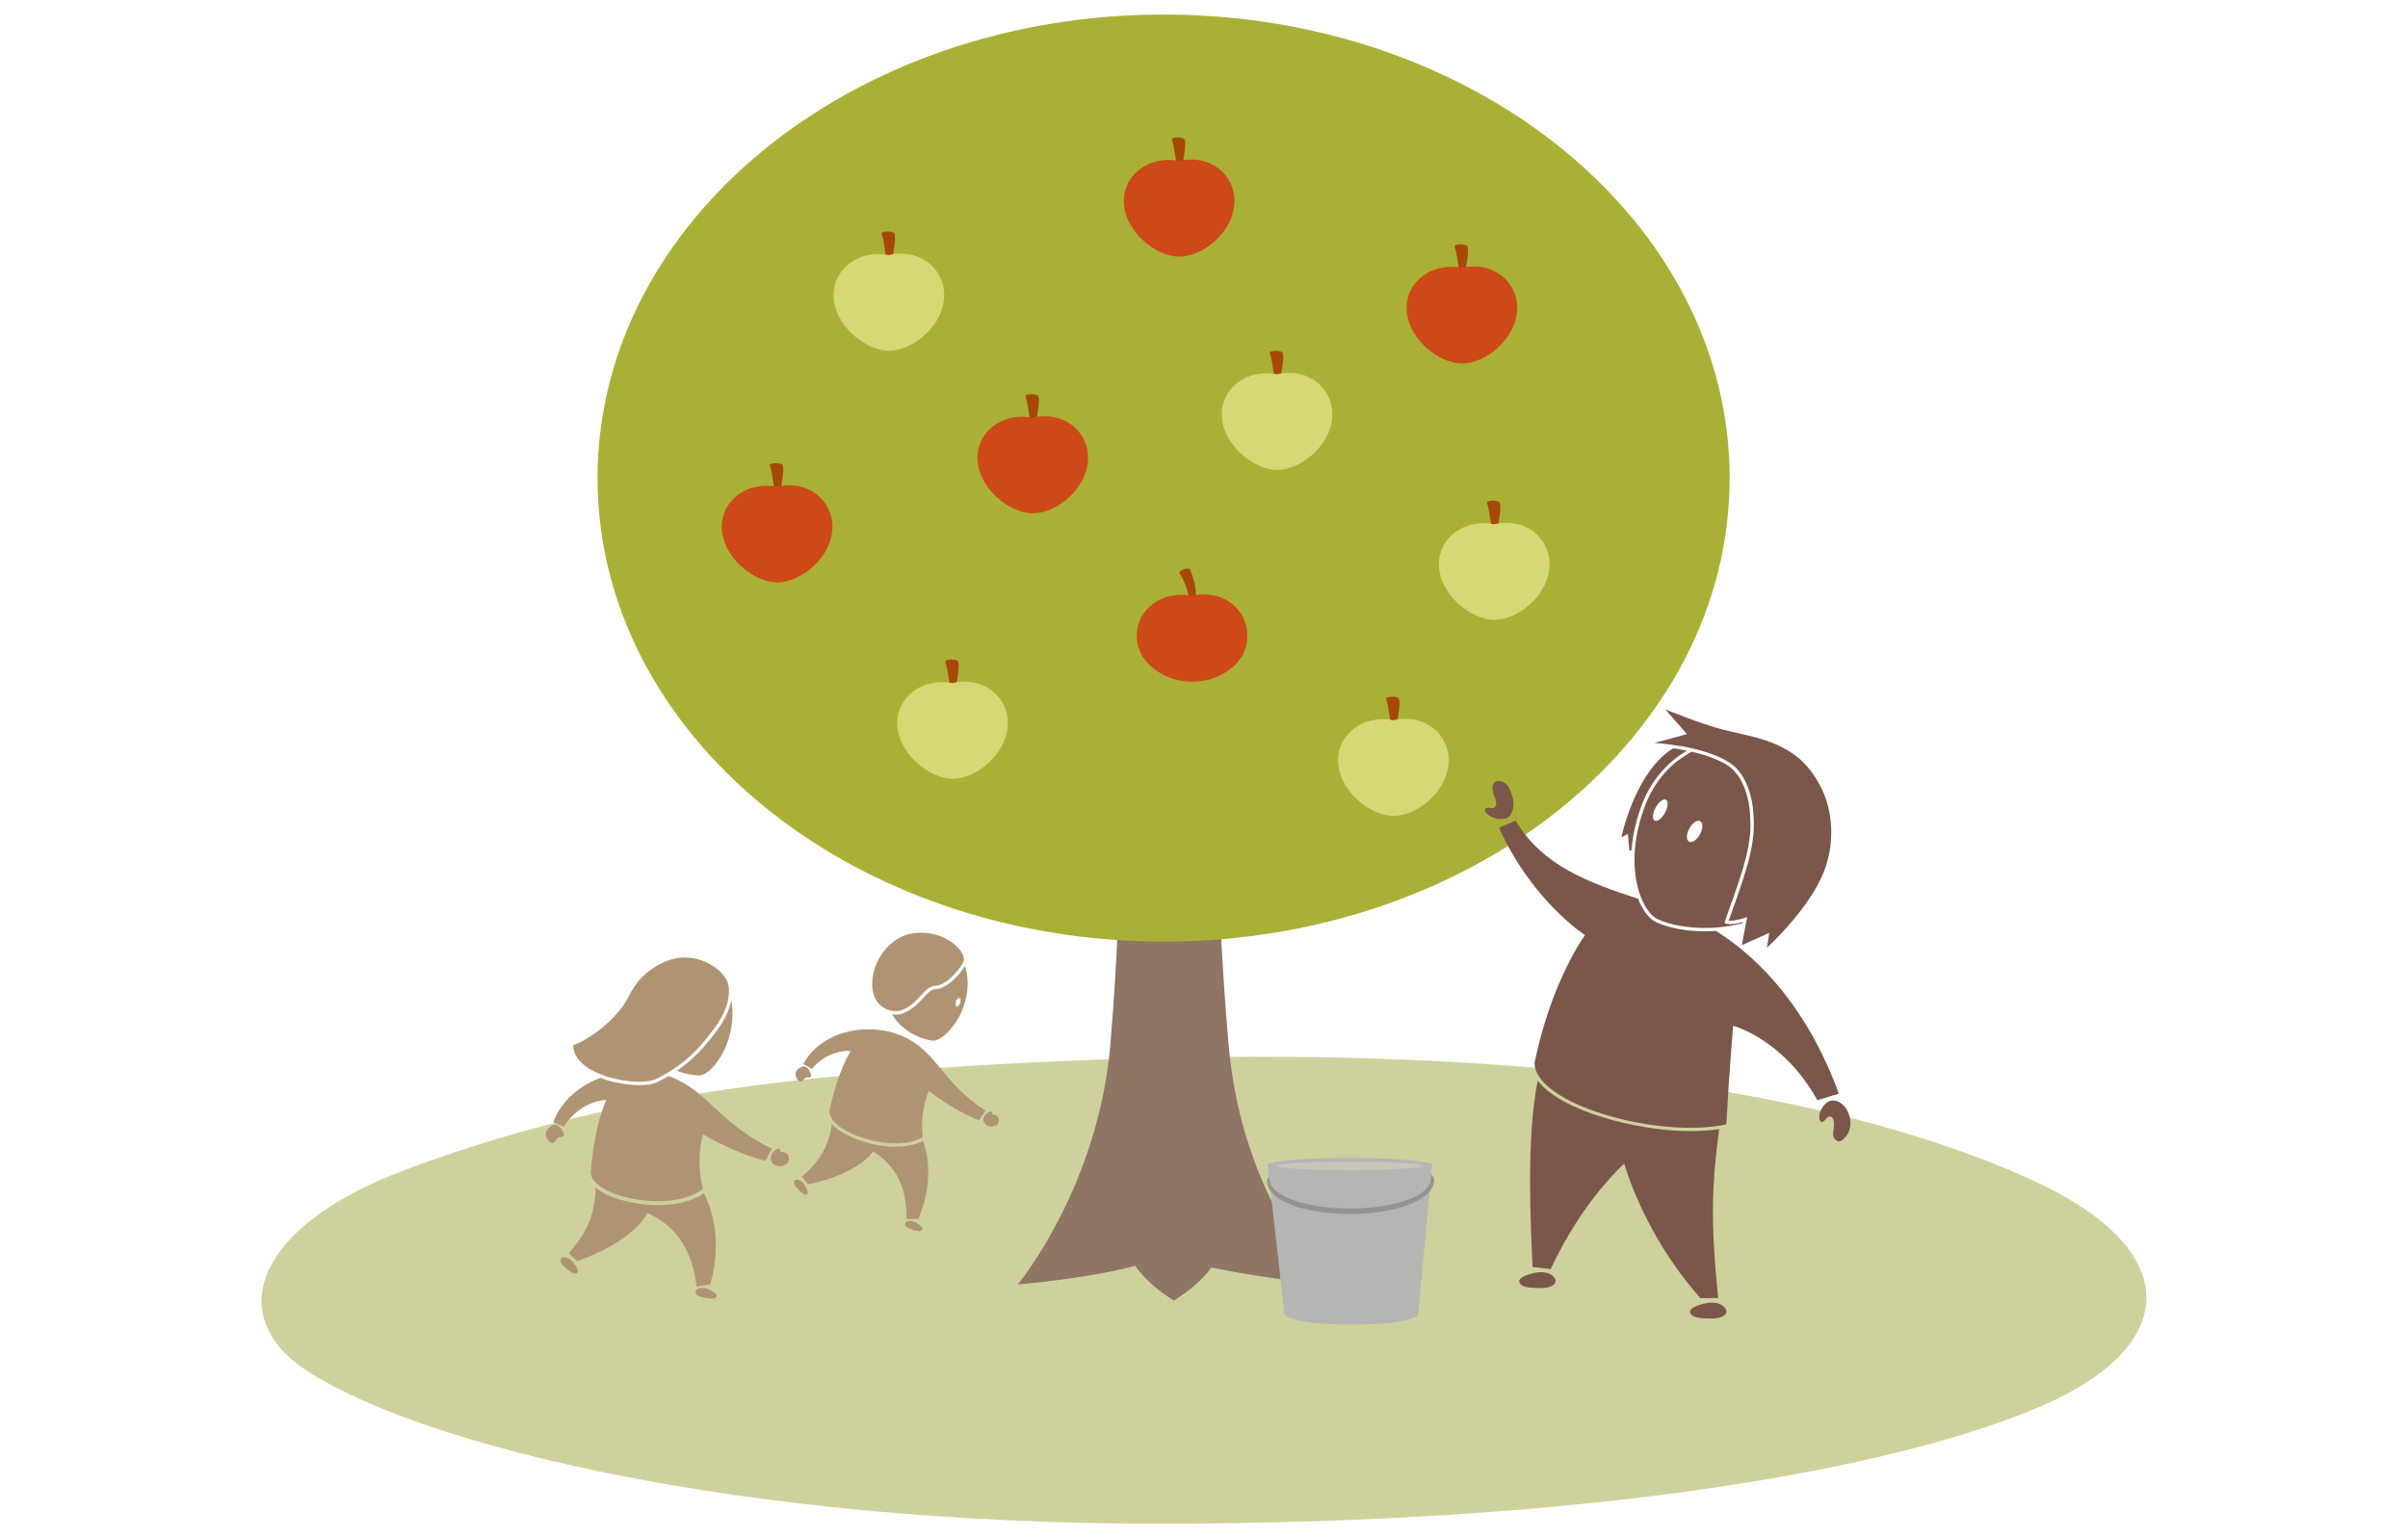 <?xml version="1.0" encoding="utf-8"?>
<!-- Generator: Adobe Illustrator 15.0.2, SVG Export Plug-In . SVG Version: 6.00 Build 0)  -->
<!DOCTYPE svg PUBLIC "-//W3C//DTD SVG 1.1//EN" "http://www.w3.org/Graphics/SVG/1.1/DTD/svg11.dtd">
<svg version="1.1" id="Layer_1" xmlns="http://www.w3.org/2000/svg" xmlns:xlink="http://www.w3.org/1999/xlink" x="0px" y="0px"
	 width="720px" height="460px" viewBox="0 0 720 460" enable-background="new 0 0 720 460" xml:space="preserve">
<g>
	<path fill="#CED19C" d="M294.635,318.467c123.868-7.147,236.759,0.584,311.067,33.558c49.428,21.936,45.143,51.01,4.877,68.375
		c-44.787,19.317-135.682,35.25-264.343,35.25c-124.339,0-219-23-254.061-45.445c-25.207-16.137-16.618-43.217,28.717-60.256
		C170.236,331.405,219.379,322.808,294.635,318.467z"/>
	<g>
		<g>
			<path fill="#8E7565" d="M397.378,384.099c0,0-25.906-24.094-30.051-71.914c-4.85-55.939-3.543-105.857-3.543-105.857
				l-28.394-0.691c0,0,1.088,53.529-3.369,106.549c-3.604,42.848-27.666,71.914-27.666,71.914s19.605-1.533,35.111-5.539
				c4.152,6.121,11.539,10.344,11.539,10.344s7.009-4.012,11.206-9.881C379.362,382.687,397.378,384.099,397.378,384.099z"/>
			<path fill="#AAB036" d="M517.169,142.967c0,76.557-75.779,138.616-169.251,138.616c-93.478,0-169.254-62.06-169.254-138.616
				c0-76.558,75.776-138.616,169.254-138.616C441.39,4.351,517.169,66.409,517.169,142.967z"/>
			<g>
				<g>
					<path fill="#A74807" d="M232.128,151.743c0,0-0.896-9.504-1.93-12.535c-0.312-0.914,3.639-0.939,3.861,0
						C234.756,142.149,232.128,151.743,232.128,151.743z"/>
					<path fill="#CD4917" d="M248.9,157.439c0,9.136-9.287,16.722-16.545,16.722c-6.933,0-16.541-7.586-16.541-16.722
						c0-7.641,7.373-13.612,16.541-11.887C241.754,143.396,248.9,149.798,248.9,157.439z"/>
				</g>
				<g>
					<g>
						<path fill="#A74807" d="M352.341,54.327c0,0-0.896-9.506-1.931-12.537c-0.311-0.914,3.64-0.939,3.864,0
							C354.968,44.731,352.341,54.327,352.341,54.327z"/>
					</g>
					<g>
						<path fill="#CD4917" d="M369.11,60.023c0,9.136-9.285,16.722-16.543,16.722c-6.933,0-16.544-7.586-16.544-16.722
							c0-7.643,7.375-13.612,16.544-11.888C361.968,45.978,369.11,52.38,369.11,60.023z"/>
					</g>
				</g>
				<g>
					<g>
						<path fill="#A74807" d="M308.576,131.097c0,0-0.896-9.503-1.93-12.537c-0.311-0.914,3.639-0.939,3.859,0
							C311.205,121.501,308.576,131.097,308.576,131.097z"/>
					</g>
					<g>
						<path fill="#CD4917" d="M325.346,136.792c0,9.136-9.285,16.723-16.543,16.723c-6.934,0-16.543-7.586-16.543-16.723
							c0-7.643,7.375-13.613,16.543-11.888C318.203,122.747,325.346,129.149,325.346,136.792z"/>
					</g>
				</g>
				<g>
					<g>
						<path fill="#A74807" d="M355.562,185.267c0.582-5.127-0.189-9.623-2.887-13.861c-0.518-0.813,2.865-1.93,3.213-1.027
							C357.813,175.388,358.583,179.885,355.562,185.267z"/>
					</g>
					<g>
						<path fill="#CD4917" d="M372.974,190.063c0,9.137-9.285,13.841-16.543,13.841c-6.933,0-16.544-4.704-16.544-13.841
							c0-7.642,7.375-13.613,16.544-11.888C365.829,176.019,372.974,182.421,372.974,190.063z"/>
					</g>
				</g>
				<g>
					<path fill="#A74807" d="M446.552,162.952c0,0-0.898-9.504-1.93-12.535c-0.312-0.914,3.637-0.939,3.859,0
						C449.179,153.358,446.552,162.952,446.552,162.952z"/>
					<path fill="#D6D775" d="M463.321,168.649c0,9.135-9.287,16.723-16.545,16.723c-6.932,0-16.541-7.588-16.541-16.723
						c0-7.643,7.373-13.613,16.541-11.889C456.177,154.604,463.321,161.007,463.321,168.649z"/>
				</g>
				<g>
					<path fill="#A74807" d="M265.552,82.469c0,0-0.896-9.505-1.931-12.538c-0.312-0.914,3.638-0.939,3.86,0
						C268.179,72.873,265.552,82.469,265.552,82.469z"/>
					<path fill="#D6D775" d="M282.321,88.163c0,9.138-9.284,16.723-16.543,16.723c-6.933,0-16.542-7.585-16.542-16.723
						c0-7.643,7.373-13.611,16.542-11.887C275.179,74.121,282.321,80.521,282.321,88.163z"/>
				</g>
				<g>
					<path fill="#A74807" d="M381.624,118.118c0,0-0.898-9.506-1.932-12.537c-0.311-0.914,3.639-0.939,3.861,0
						C384.251,108.523,381.624,118.118,381.624,118.118z"/>
					<path fill="#D6D775" d="M398.39,123.813c0,9.135-9.283,16.723-16.541,16.723c-6.934,0-16.541-7.588-16.541-16.723
						c0-7.643,7.373-13.613,16.541-11.888C391.249,109.769,398.39,116.171,398.39,123.813z"/>
				</g>
				<g>
					<g>
						<path fill="#A74807" d="M436.886,86.29c0,0-0.896-9.506-1.93-12.537c-0.312-0.915,3.637-0.94,3.861,0
							C439.513,76.694,436.886,86.29,436.886,86.29z"/>
					</g>
					<g>
						<path fill="#CD4917" d="M453.653,91.985c0,9.137-9.283,16.723-16.541,16.723c-6.936,0-16.543-7.586-16.543-16.723
							c0-7.642,7.373-13.613,16.543-11.889C446.513,77.94,453.653,84.344,453.653,91.985z"/>
					</g>
				</g>
				<g>
					<path fill="#A74807" d="M416.397,221.575c0,0-0.895-9.505-1.93-12.537c-0.311-0.913,3.639-0.939,3.861,0
						C419.026,211.981,416.397,221.575,416.397,221.575z"/>
					<path fill="#D6D775" d="M433.169,227.271c0,9.136-9.285,16.722-16.545,16.722c-6.932,0-16.541-7.586-16.541-16.722
						c0-7.644,7.373-13.612,16.541-11.887C426.026,213.228,433.169,219.628,433.169,227.271z"/>
				</g>
				<g>
					<path fill="#A74807" d="M284.586,210.464c0,0-0.896-9.504-1.931-12.535c-0.311-0.914,3.639-0.939,3.861,0
						C287.214,200.871,284.586,210.464,284.586,210.464z"/>
					<path fill="#D6D775" d="M301.355,216.161c0,9.135-9.285,16.724-16.542,16.724c-6.934,0-16.541-7.589-16.541-16.724
						c0-7.643,7.372-13.613,16.541-11.889C294.213,202.116,301.355,208.519,301.355,216.161z"/>
				</g>
			</g>
		</g>
		<g>
			<g>
				<g>
					<path fill="#7A574A" d="M514.034,337.647c-2.615,0.406-5.492,0.613-8.602,0.613c-16.148,0-38.877-6.094-45.629-15.104
						c-3.574,16.906-2.037,44.844-1.562,55.736l5.412,0.627c6.73-14.275,14.646-24.541,21.996-31.57
						c3.615,12.024,11.307,27.375,22.799,40.281l5.285-0.064C511.446,365.437,511.771,354.599,514.034,337.647z"/>
				</g>
			</g>
			<g>
				<path fill="#7A574A" d="M500.325,223.782c-0.588,0.34-1.17,0.724-1.744,1.162c-10.129,7.77-13.787,25.438-13.787,25.438
					l1.938-0.987l0.473,5.076l0.645-0.328c0.307-4.158,1.264-8.752,3.139-13.662c2.666-6.982,7.465-12.529,13.434-15.988
					C502.97,224.195,501.581,223.962,500.325,223.782z"/>
			</g>
			<path fill="#7A574A" d="M447.769,233.59c-1.314,0.159-1.969,1.755-1.143,3.946c0.568,1.512,0.982,2.655,0.572,3.559
				c-0.553,1.221-2.561-0.108-3.057,0.771c-0.398,0.701,0.322,1.476,1.092,2.005c0.992,0.684,2.305,1.03,3.186,1.052
				c1.709,0.041,3.006-0.178,3.73-2.249c0.643-1.841,0.496-3.659-0.455-6.02C450.81,234.462,449.429,233.391,447.769,233.59z"/>
			<path fill="#7A574A" d="M551.872,339.967c-0.91,1.038-1.994,2.011-3.15,0.794c-1.023-1.074-0.506-2.348-0.389-3.604
				c0.148-1.606-0.02-2.855-0.945-3.217c-1.248-0.49-1.758,1.865-2.729,1.582c-0.775-0.222-0.721-1.268-0.619-2.199
				c0.113-1.006,0.811-2.178,1.379-2.852c1.244-1.482,2.891-1.762,4.465-0.916C553.292,331.382,554.481,336.993,551.872,339.967z"/>
			<path fill="#7A574A" d="M461.118,385.171c-1.521,0.043-5.018,0.046-6.158-0.883c-2.465-1.994,2.096-3.328,4.371-3.732
				C465.177,379.522,467.901,384.978,461.118,385.171z"/>
			<path fill="#7A574A" d="M512.181,394.296c-1.518,0.041-5.014,0.043-6.154-0.885c-2.465-1.994,2.092-3.328,4.371-3.73
				C516.243,388.646,518.968,394.103,512.181,394.296z"/>
			<path fill="#7A574A" d="M517.29,228.171c5.281,3.486,6.838,11.496,6.955,14.938c0.07,1.971,0.734,5.747-1.318,13.947
				c-1.533,6.129-6.027,18.148-6.055,18.271c1.664,0.298,5.537-1.078,5.537-1.078l-1.609,8.398l8.215-3.66l-0.729,4.487
				c0,0,11.48-10.45,16.369-21.163c4.643-10.177,2.975-20.482,0.088-26.334c-2.396-4.856-5.361-8.793-10.641-11.828
				c-5.836-3.355-11.557-4.131-19.092-6.004c-6.004-1.491-17.086-6.007-17.086-6.007l6.475,7.402l-9.762,2.644
				C494.638,222.185,509.245,222.856,517.29,228.171z"/>
			<g>
				<path fill="#7A574A" d="M516.179,274.304c2.965-8.133,4.91-14.018,5.779-17.49c1.734-6.931,1.49-10.559,1.344-12.726
					c-0.025-0.354-0.045-0.666-0.055-0.944c-0.098-2.802-1.455-10.802-6.506-14.138c-3.037-2.005-7.086-3.33-10.893-4.204
					c-5.92,3.113-11.023,8.434-13.928,16.036c-6.924,18.142-1.162,31.513,3.482,33.911c4.447,2.297,15.141,4.17,25.643,1.303
					l0.066-0.346c-1.121,0.316-2.596,0.664-3.697,0.664c-0.264,0-0.506-0.02-0.719-0.059l-1.025-0.182l0.225-1.018
					C515.913,275.03,515.913,275.03,516.179,274.304z M495.024,241.523c0.938-1.723,2.326-2.776,3.102-2.356
					c0.773,0.423,0.645,2.16-0.293,3.884c-0.941,1.722-2.328,2.774-3.105,2.354C493.96,244.983,494.085,243.245,495.024,241.523z
					 M508.302,249.493c-0.92,1.686-2.377,2.666-3.262,2.186c-0.879-0.479-0.85-2.234,0.068-3.921c0.92-1.69,2.379-2.666,3.26-2.188
					C509.245,246.048,509.218,247.807,508.302,249.493z"/>
				<g>
					<path fill="#7A574A" d="M513.07,278.389c-1.058,0.073-2.126,0.118-3.204,0.118c-6.905,0-12.236-1.482-14.922-2.869
						c-1.855-0.957-3.777-3.36-5.174-6.882c-14.652-4.783-28.721-9.867-36.562-23.382l-5.006,2.143
						c9.863,21.932,25.713,32.129,25.713,32.129s-10.006,13.514-15.076,38.18c0,12.459,37.143,22.785,57.336,18.416
						c0.994-17.615,2.041-29.486,2.041-29.486s14.961,3.852,25.172,22.255l6.422-1.954
						C540.825,302.304,526.634,286.873,513.07,278.389z"/>
				</g>
			</g>
		</g>
		<g>
			<g>
				<path fill="#AF9474" d="M239.431,323.456c0.496,0.019,1.086-0.998,1.512-1.203c0.473-0.227,0.668,0.089,1.087-0.036
					c0.465-0.138,0.597-0.39,0.385-1.079c-0.388-1.266-1.342-2.773-2.847-2.041c-0.962,0.469-1.559,0.998-1.682,2.105
					C237.832,321.688,238.352,323.415,239.431,323.456z"/>
				<path fill="#AF9474" d="M296.779,336.851c-0.02,0.002-0.039,0.006-0.061,0.008c-1.438,0.184-3.184-0.988-2.578-2.715
					c0.477-1.357,2.842-2.73,2.59-0.893c0.891,0.018,1.975,0.621,1.957,1.775C298.668,336.191,297.846,336.694,296.779,336.851z"/>
				<path fill="#AF9474" d="M238.214,355.217c0.501,0.589,1.688,1.911,2.424,2.028c1.592,0.254,0.55-1.924-0.072-2.922
					C238.971,351.761,235.984,352.583,238.214,355.217z"/>
				<path fill="#AF9474" d="M272.208,367.499c0.725,0.268,2.407,0.84,3.106,0.578c1.512-0.559-0.465-1.942-1.496-2.51
					C271.172,364.118,268.971,366.301,272.208,367.499z"/>
				<g>
					<path fill="#AF9474" d="M294.658,332.167c-12.69-8.35-14.348-16.973-23.458-21.664c-10.479-5.398-25.552-2.58-31.002,7.701
						l2.548,1.469c5.21-6.198,11.643-5.352,11.643-5.352s-3.827,5.527-6.404,18.064c0,6.333,19.205,12.781,27.904,7.713
						c-0.936-8.266,1.87-13.882,1.87-13.882s6.445,5.418,14.924,8.788L294.658,332.167z"/>
					<g>
						<g>
							<path fill="#AF9474" d="M267.783,342.923c-7.006,0-15.441-2.896-19.035-6.75c-1.07,6.682-3.287,10.68-8.959,15.717
								l1.842,2.281c7.109-1.402,15.683-4.745,19.438-9.826c7.224,4.447,10.116,11.357,9.987,20.229l3.524-0.094
								c3.67-8.521,3.725-16.891,1.424-23.312C273.845,342.313,271.021,342.923,267.783,342.923z"/>
						</g>
					</g>
				</g>
				<g>
					<path fill="#AF9474" d="M288.237,287.146c-0.053,1.16-4.771,7.489-8.45,7.655c-3.666,0.168-4.765,5.062-9.98,7.229
						c-3.053,1.268-9.02-0.551-9.02-7.729c0-7.181,5.383-13.722,11.167-15C280.911,277.319,288.404,283.479,288.237,287.146z"/>
					<path fill="#AF9474" d="M288.53,288.864c-1.549,2.598-5.395,6.785-8.696,6.937c-1.458,0.065-2.441,1.142-3.803,2.632
						c-1.373,1.504-3.082,3.375-5.841,4.521c-0.708,0.293-1.538,0.449-2.401,0.449c-0.364,0-0.729-0.035-1.094-0.088
						c3.66,6.133,10.579,7.898,12.449,7.898c2.291,0,8.092-4.832,9.792-13.188C289.596,294.78,289.394,291.62,288.53,288.864z
						 M287.114,299.929c-0.22,0.693-0.688,1.166-1.053,1.053c-0.359-0.113-0.479-0.768-0.262-1.463
						c0.218-0.695,0.688-1.166,1.05-1.052C287.211,298.579,287.33,299.233,287.114,299.929z"/>
				</g>
			</g>
			<g>
				<path fill="#AF9474" d="M165.331,341.792c0.578-0.055,1.11-1.321,1.572-1.624c0.518-0.337,0.791-0.001,1.258-0.209
					c0.52-0.229,0.635-0.542,0.283-1.31c-0.643-1.412-1.977-3.018-3.615-1.938c-1.045,0.689-1.657,1.396-1.633,2.698
					C163.208,339.983,164.073,341.909,165.331,341.792z"/>
				<path fill="#AF9474" d="M233.946,348.649c-0.021,0.005-0.045,0.014-0.067,0.019c-1.643,0.431-3.847-0.665-3.405-2.762
					c0.347-1.648,2.886-3.602,2.871-1.431c1.037-0.113,2.387,0.424,2.541,1.766C236.04,347.597,235.162,348.306,233.946,348.649z"/>
				<path fill="#AF9474" d="M168.735,378.853c0.671,0.609,2.249,1.963,3.123,1.987c1.887,0.053,0.344-2.316-0.528-3.38
					C169.089,374.725,165.745,376.132,168.735,378.853z"/>
				<path fill="#AF9474" d="M210.065,387.96c0.882,0.199,2.922,0.609,3.695,0.201c1.67-0.881-0.834-2.187-2.118-2.688
					C208.35,384.191,206.125,387.058,210.065,387.96z"/>
				<g>
					<g>
						<path fill="#AF9474" d="M201.2,360.096c-8.133,1.062-18.366-1.022-23.123-4.951c-0.229,7.92-2.197,12.898-8.018,19.607
							l2.484,2.37c8.041-2.707,17.486-7.89,21.076-14.358c9.062,4.067,13.469,11.653,14.664,21.974l4.077-0.645
							c2.969-10.449,1.764-20.176-1.883-27.283C208.149,358.467,204.96,359.604,201.2,360.096z"/>
					</g>
				</g>
				<g>
					<g>
						<path fill="#AF9474" d="M217.776,294.487c0.597,2.809-0.041,7.291-3.893,12.627c-4.691,6.498-9.462,11.508-17.814,15.6
							c-5.034,2.465-24.645-0.826-24.664-10.122c7.195-2.851,14.012-9.517,16.312-14.158c2.251-4.542,5.209-8.153,10.942-10.749
							C207.773,283.558,216.785,289.841,217.776,294.487z"/>
						<g>
							<path fill="#AF9474" d="M214.695,307.7c-3.511,4.86-7.13,8.991-12.327,12.529c3.213,1.199,6.088,1.477,7.216,1.329
								c2.661-0.348,8.663-6.839,9.37-16.796c0.137-1.916,0.023-3.773-0.293-5.533C218.193,301.513,217.082,304.393,214.695,307.7z"
								/>
						</g>
					</g>
				</g>
			</g>
			<g>
				<path fill="#AF9474" d="M200.252,321.937c-0.128-0.047-0.261-0.084-0.39-0.131c-1.055,0.621-2.165,1.225-3.354,1.805
					c-0.702,0.344-1.626,0.594-2.746,0.74c-3.524,0.459-9.312-0.119-14.274-2.027c-6.366,2.428-11.71,6.965-14.062,13.256
					l3.183,1.32c5.109-7.989,12.707-7.979,12.707-7.979s-3.605,6.997-4.699,21.944c0.961,7.352,24.237,11.927,33.568,4.723
					c-2.34-9.454,0.066-16.4,0.066-16.4s8.305,5.312,18.66,7.943l1.861-3.598C214.774,335.764,211.542,326.003,200.252,321.937z"/>
			</g>
		</g>
	</g>
	<g>
		<path fill="#B5B6B3" d="M424.034,393.05c0,0-0.619,3.059-20.412,3.059c-17.717,0-19.568-3.059-19.568-3.059l-5.055-44.986
			c0,0,4.18-1.791,24.623-1.791c19.793,0,24.625,1.791,24.625,1.791L424.034,393.05z"/>
		<ellipse fill="#C8C5BB" cx="403.623" cy="348.642" rx="21.839" ry="1.275"/>
	</g>
	<path fill="#939491" d="M403.63,363.021c-14.375,0-24.807-4.2-24.807-9.988c0-0.43,0.293-0.855,0.678-1.155
		c0.033,0.331,0.072,0.701,0.1,1.016c0.438,4.775,10.992,8.518,24.029,8.518c13.09,0,23.68-3.74,24.109-8.517
		c0.045-0.489,0.102-1.176,0.146-1.735c0.654,0.504,0.938,1.269,0.938,1.678C428.823,358.644,417.991,363.021,403.63,363.021z"/>
</g>
</svg>
